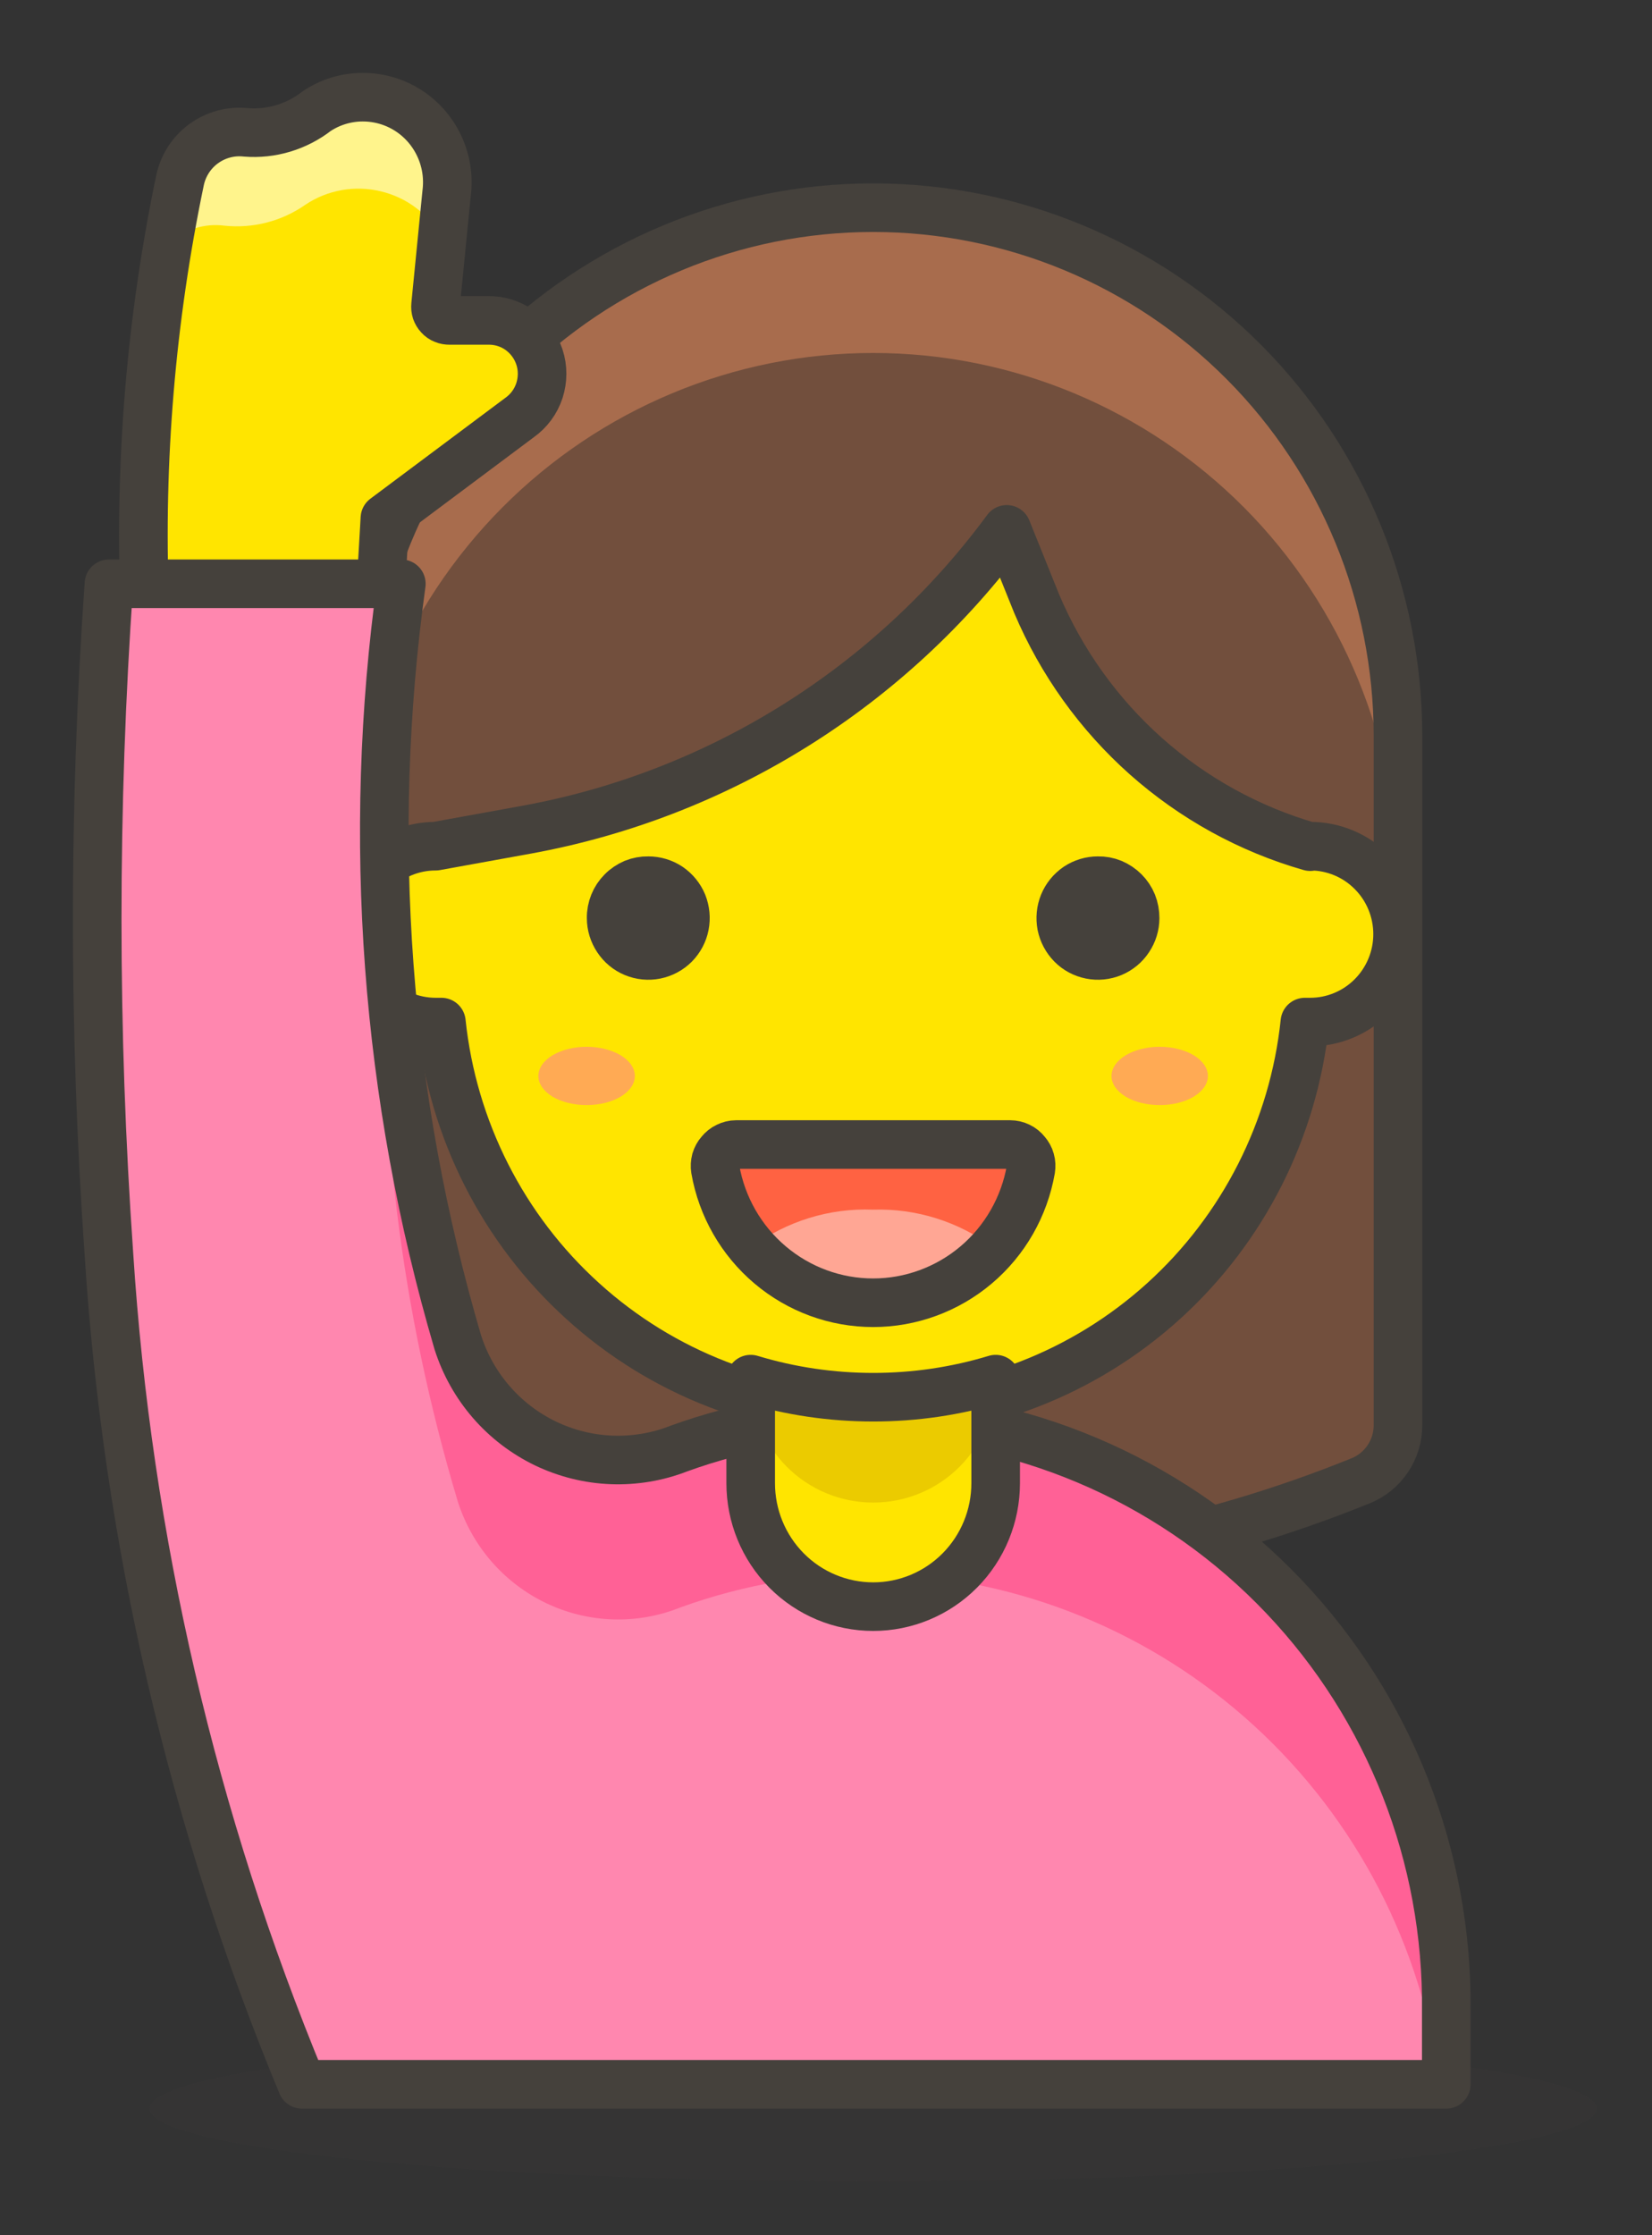 <svg width="17" height="23" viewBox="0 0 17 23" fill="none" xmlns="http://www.w3.org/2000/svg">
<rect x="0" y="0" width="17" height="23" fill="#333333" stroke="none"/>
<path d="M8.985 2.137C10.417 2.137 11.79 2.709 12.803 3.728C13.816 4.747 14.385 6.13 14.386 7.572V14.666C14.386 14.789 14.349 14.908 14.281 15.01C14.213 15.111 14.117 15.19 14.004 15.236C10.784 16.541 7.187 16.541 3.966 15.236V15.236C3.854 15.19 3.757 15.111 3.689 15.01C3.621 14.908 3.585 14.789 3.584 14.666V7.572C3.585 6.13 4.155 4.747 5.168 3.728C6.181 2.709 7.554 2.137 8.985 2.137V2.137Z" fill="#724F3D"/>
<path d="M8.985 2.137C7.554 2.137 6.181 2.709 5.168 3.728C4.155 4.747 3.585 6.13 3.584 7.572V9.072C3.584 7.629 4.153 6.245 5.166 5.225C6.179 4.205 7.553 3.632 8.985 3.632C10.418 3.632 11.791 4.205 12.805 5.225C13.817 6.245 14.386 7.629 14.386 9.072V7.572C14.385 6.13 13.816 4.747 12.803 3.728C11.79 2.709 10.417 2.137 8.985 2.137V2.137Z" fill="#A86C4D"/>
<path d="M8.985 2.137C10.417 2.137 11.79 2.709 12.803 3.728C13.816 4.747 14.385 6.13 14.386 7.572V14.666C14.386 14.789 14.349 14.908 14.281 15.01C14.213 15.111 14.117 15.19 14.004 15.236C10.784 16.541 7.187 16.541 3.966 15.236V15.236C3.854 15.19 3.757 15.111 3.689 15.01C3.621 14.908 3.585 14.789 3.584 14.666V7.572C3.585 6.13 4.155 4.747 5.168 3.728C6.181 2.709 7.554 2.137 8.985 2.137V2.137Z" stroke="#45413C" stroke-width="0.5" stroke-linecap="round" stroke-linejoin="round"/>
<path d="M13.483 8.712C12.858 8.533 12.281 8.215 11.794 7.783C11.307 7.35 10.922 6.813 10.668 6.212L10.36 5.447C9.164 7.071 7.397 8.176 5.421 8.537L4.483 8.707C4.244 8.707 4.016 8.802 3.847 8.972C3.679 9.141 3.584 9.372 3.584 9.612C3.584 9.852 3.679 10.082 3.847 10.252C4.016 10.421 4.244 10.517 4.483 10.517H4.542C4.658 11.622 5.176 12.645 5.997 13.388C6.817 14.132 7.882 14.543 8.985 14.543C10.089 14.543 11.153 14.132 11.974 13.388C12.794 12.645 13.312 11.622 13.428 10.517H13.483C13.721 10.517 13.95 10.421 14.118 10.252C14.287 10.082 14.382 9.852 14.382 9.612C14.382 9.372 14.287 9.141 14.118 8.972C13.95 8.802 13.721 8.707 13.483 8.707V8.712Z" fill="#FFE500" stroke="#45413C" stroke-width="0.5" stroke-linecap="round" stroke-linejoin="round"/>
<path d="M6.289 9.447C6.289 9.523 6.312 9.597 6.354 9.66C6.396 9.724 6.455 9.773 6.525 9.802C6.595 9.831 6.672 9.839 6.746 9.824C6.82 9.809 6.888 9.773 6.942 9.719C6.995 9.665 7.032 9.596 7.046 9.522C7.061 9.447 7.053 9.37 7.025 9.299C6.996 9.229 6.947 9.169 6.884 9.126C6.821 9.084 6.747 9.062 6.671 9.062C6.621 9.061 6.571 9.07 6.524 9.089C6.478 9.109 6.435 9.137 6.4 9.173C6.364 9.209 6.336 9.251 6.317 9.298C6.298 9.345 6.288 9.396 6.289 9.447V9.447Z" fill="#45413C" stroke="#45413C" stroke-width="0.5" stroke-linecap="round" stroke-linejoin="round"/>
<path d="M11.681 9.447C11.681 9.523 11.658 9.597 11.616 9.66C11.574 9.724 11.514 9.773 11.445 9.802C11.375 9.831 11.298 9.839 11.224 9.824C11.149 9.809 11.081 9.773 11.028 9.719C10.975 9.665 10.938 9.596 10.923 9.522C10.909 9.447 10.916 9.37 10.945 9.299C10.974 9.229 11.023 9.169 11.086 9.126C11.149 9.084 11.223 9.062 11.298 9.062C11.349 9.061 11.399 9.07 11.445 9.089C11.492 9.109 11.534 9.137 11.57 9.173C11.606 9.209 11.634 9.251 11.653 9.298C11.672 9.345 11.681 9.396 11.681 9.447V9.447Z" fill="#45413C" stroke="#45413C" stroke-width="0.5" stroke-linecap="round" stroke-linejoin="round"/>
<path d="M7.575 11.777C7.543 11.777 7.513 11.785 7.484 11.799C7.456 11.812 7.431 11.832 7.411 11.857C7.39 11.88 7.375 11.908 7.366 11.938C7.358 11.969 7.356 12.001 7.361 12.032C7.428 12.416 7.628 12.765 7.925 13.016C8.222 13.267 8.597 13.405 8.985 13.405C9.372 13.405 9.748 13.267 10.045 13.016C10.342 12.765 10.541 12.416 10.608 12.032C10.613 12.001 10.612 11.969 10.603 11.938C10.595 11.908 10.579 11.88 10.559 11.857C10.539 11.832 10.514 11.811 10.486 11.798C10.457 11.784 10.426 11.777 10.395 11.777H7.575Z" fill="#FF6242"/>
<path d="M8.985 12.447C8.537 12.429 8.096 12.565 7.734 12.832C7.891 13.007 8.082 13.147 8.296 13.243C8.51 13.339 8.741 13.389 8.975 13.389C9.21 13.389 9.441 13.339 9.655 13.243C9.869 13.147 10.06 13.007 10.217 12.832C9.86 12.569 9.427 12.433 8.985 12.447Z" fill="#FFA694"/>
<path d="M7.575 11.777C7.543 11.777 7.513 11.785 7.484 11.799C7.456 11.812 7.431 11.832 7.411 11.857C7.39 11.88 7.375 11.908 7.366 11.938C7.358 11.969 7.356 12.001 7.361 12.032C7.428 12.416 7.628 12.765 7.925 13.016C8.222 13.267 8.597 13.405 8.985 13.405C9.372 13.405 9.748 13.267 10.045 13.016C10.342 12.765 10.541 12.416 10.608 12.032C10.613 12.001 10.612 11.969 10.603 11.938C10.595 11.908 10.579 11.88 10.559 11.857C10.539 11.832 10.514 11.811 10.486 11.798C10.457 11.784 10.426 11.777 10.395 11.777H7.575Z" stroke="#45413C" stroke-width="0.5" stroke-linecap="round" stroke-linejoin="round"/>
<path d="M5.54 11.072C5.54 11.151 5.592 11.227 5.685 11.284C5.779 11.34 5.905 11.371 6.036 11.371C6.168 11.371 6.294 11.34 6.388 11.284C6.481 11.227 6.533 11.151 6.533 11.072C6.533 10.992 6.481 10.916 6.388 10.859C6.294 10.803 6.168 10.771 6.036 10.771C5.905 10.771 5.779 10.803 5.685 10.859C5.592 10.916 5.54 10.992 5.54 11.072V11.072Z" fill="#FFAA54"/>
<path d="M11.438 11.072C11.438 11.151 11.49 11.227 11.583 11.284C11.676 11.34 11.802 11.371 11.934 11.371C12.066 11.371 12.192 11.34 12.285 11.284C12.378 11.227 12.43 11.151 12.43 11.072C12.43 10.992 12.378 10.916 12.285 10.859C12.192 10.803 12.066 10.771 11.934 10.771C11.802 10.771 11.676 10.803 11.583 10.859C11.49 10.916 11.438 10.992 11.438 11.072V11.072Z" fill="#FFAA54"/>
<path d="M5.346 4.297C5.442 4.229 5.514 4.132 5.551 4.019C5.587 3.907 5.588 3.786 5.551 3.674C5.514 3.562 5.442 3.465 5.347 3.397C5.251 3.329 5.136 3.294 5.018 3.297H4.626C4.606 3.297 4.586 3.294 4.568 3.286C4.549 3.279 4.532 3.267 4.519 3.252C4.505 3.238 4.495 3.22 4.488 3.201C4.482 3.182 4.48 3.162 4.482 3.142L4.596 1.987C4.617 1.821 4.591 1.653 4.52 1.502C4.449 1.35 4.337 1.223 4.197 1.134C4.056 1.045 3.894 0.999 3.728 1C3.562 1.001 3.4 1.05 3.261 1.142C3.053 1.304 2.793 1.383 2.531 1.362C2.376 1.345 2.221 1.387 2.095 1.479C1.969 1.571 1.882 1.708 1.851 1.862C1.555 3.285 1.433 4.739 1.489 6.192L3.901 6.367L3.961 5.332L5.346 4.297Z" fill="#FFE500"/>
<path d="M2.308 2.322C2.603 2.353 2.899 2.277 3.142 2.107C3.255 2.031 3.383 1.98 3.517 1.956C3.651 1.933 3.788 1.937 3.92 1.969C4.052 2.001 4.177 2.059 4.285 2.142C4.394 2.224 4.485 2.328 4.552 2.447L4.597 2.002C4.618 1.836 4.591 1.668 4.521 1.517C4.45 1.365 4.338 1.238 4.197 1.149C4.057 1.06 3.894 1.014 3.728 1.015C3.562 1.016 3.4 1.065 3.261 1.157C3.052 1.314 2.792 1.387 2.531 1.362C2.377 1.345 2.221 1.387 2.095 1.479C1.97 1.571 1.883 1.708 1.851 1.862C1.812 2.077 1.782 2.287 1.747 2.497C1.823 2.429 1.912 2.378 2.009 2.348C2.106 2.318 2.208 2.309 2.308 2.322V2.322Z" fill="#FFF48C"/>
<path d="M5.346 4.297C5.442 4.229 5.514 4.132 5.551 4.019C5.587 3.907 5.588 3.786 5.551 3.674C5.514 3.562 5.442 3.465 5.347 3.397C5.251 3.329 5.136 3.294 5.018 3.297H4.626C4.606 3.297 4.586 3.294 4.568 3.286C4.549 3.279 4.532 3.267 4.519 3.252C4.505 3.238 4.495 3.22 4.488 3.201C4.482 3.182 4.48 3.162 4.482 3.142L4.596 1.987C4.617 1.821 4.591 1.653 4.52 1.502C4.449 1.35 4.337 1.223 4.197 1.134C4.056 1.045 3.894 0.999 3.728 1C3.562 1.001 3.4 1.05 3.261 1.142C3.053 1.304 2.793 1.383 2.531 1.362C2.376 1.345 2.221 1.387 2.095 1.479C1.969 1.571 1.882 1.708 1.851 1.862C1.555 3.285 1.433 4.739 1.489 6.192L3.901 6.367L3.961 5.332L5.346 4.297Z" stroke="#45413C" stroke-width="0.5" stroke-linecap="round" stroke-linejoin="round"/>
<path opacity="0.15" d="M1.539 21.697C1.539 21.895 2.324 22.086 3.72 22.227C5.117 22.367 7.011 22.447 8.986 22.447C10.961 22.447 12.855 22.367 14.251 22.227C15.648 22.086 16.432 21.895 16.432 21.697C16.432 21.498 15.648 21.307 14.251 21.166C12.855 21.026 10.961 20.947 8.986 20.947C7.011 20.947 5.117 21.026 3.72 21.166C2.324 21.307 1.539 21.498 1.539 21.697V21.697Z" fill="#45413C"/>
<path d="M9.059 14.556C8.352 14.546 7.649 14.665 6.984 14.906C6.764 14.992 6.529 15.031 6.293 15.022C6.057 15.013 5.826 14.955 5.613 14.853C5.4 14.75 5.21 14.605 5.055 14.426C4.9 14.247 4.783 14.038 4.711 13.812C3.967 11.281 3.769 8.62 4.13 6.007H1.121C0.96 8.304 0.96 10.609 1.121 12.906C1.31 15.844 1.981 18.73 3.107 21.447H14.883V20.692C14.9 19.105 14.301 17.575 13.213 16.429C12.124 15.282 10.634 14.61 9.059 14.556V14.556Z" fill="#FF87AF"/>
<path d="M9.059 14.556C8.352 14.546 7.649 14.665 6.984 14.906C6.764 14.992 6.529 15.031 6.293 15.022C6.057 15.013 5.825 14.955 5.613 14.853C5.4 14.75 5.21 14.605 5.055 14.426C4.899 14.247 4.782 14.038 4.71 13.812C4.271 12.386 4.022 10.908 3.971 9.416C3.874 11.454 4.124 13.494 4.71 15.447C4.782 15.675 4.9 15.885 5.056 16.066C5.212 16.246 5.404 16.392 5.618 16.495C5.833 16.598 6.066 16.655 6.304 16.663C6.541 16.671 6.778 16.63 6.999 16.541C7.664 16.3 8.367 16.181 9.074 16.192C10.495 16.239 11.852 16.794 12.904 17.756C13.957 18.719 14.635 20.027 14.818 21.447H14.882V20.692C14.9 19.105 14.3 17.575 13.212 16.428C12.124 15.282 10.633 14.61 9.059 14.556V14.556Z" fill="#FF6196"/>
<path d="M9.059 14.556C8.352 14.546 7.649 14.665 6.984 14.906C6.764 14.992 6.529 15.031 6.293 15.022C6.057 15.013 5.826 14.955 5.613 14.853C5.4 14.75 5.21 14.605 5.055 14.426C4.9 14.247 4.783 14.038 4.711 13.812C3.967 11.281 3.769 8.62 4.13 6.007H1.121C0.96 8.304 0.96 10.609 1.121 12.906C1.31 15.844 1.981 18.73 3.107 21.447H14.883V20.692C14.9 19.105 14.301 17.575 13.213 16.429C12.124 15.282 10.634 14.61 9.059 14.556V14.556Z" stroke="#45413C" stroke-width="0.5" stroke-linecap="round" stroke-linejoin="round"/>
<path d="M8.986 14.377C8.559 14.377 8.134 14.315 7.725 14.191V15.261C7.725 15.598 7.857 15.921 8.094 16.16C8.33 16.398 8.651 16.532 8.986 16.532C9.32 16.532 9.641 16.398 9.877 16.16C10.114 15.921 10.246 15.598 10.246 15.261V14.191C9.837 14.315 9.413 14.377 8.986 14.377V14.377Z" fill="#FFE500"/>
<path d="M8.986 14.377C8.559 14.377 8.134 14.315 7.725 14.191C7.725 14.528 7.857 14.851 8.094 15.09C8.33 15.328 8.651 15.461 8.986 15.461C9.32 15.461 9.641 15.328 9.877 15.09C10.114 14.851 10.246 14.528 10.246 14.191C9.837 14.315 9.413 14.377 8.986 14.377V14.377Z" fill="#EBCB00"/>
<path d="M8.986 14.377C8.559 14.377 8.134 14.315 7.725 14.191V15.261C7.725 15.598 7.857 15.921 8.094 16.16C8.33 16.398 8.651 16.532 8.986 16.532C9.32 16.532 9.641 16.398 9.877 16.16C10.114 15.921 10.246 15.598 10.246 15.261V14.191C9.837 14.315 9.413 14.377 8.986 14.377V14.377Z" stroke="#45413C" stroke-width="0.5" stroke-linecap="round" stroke-linejoin="round"/>
</svg>
